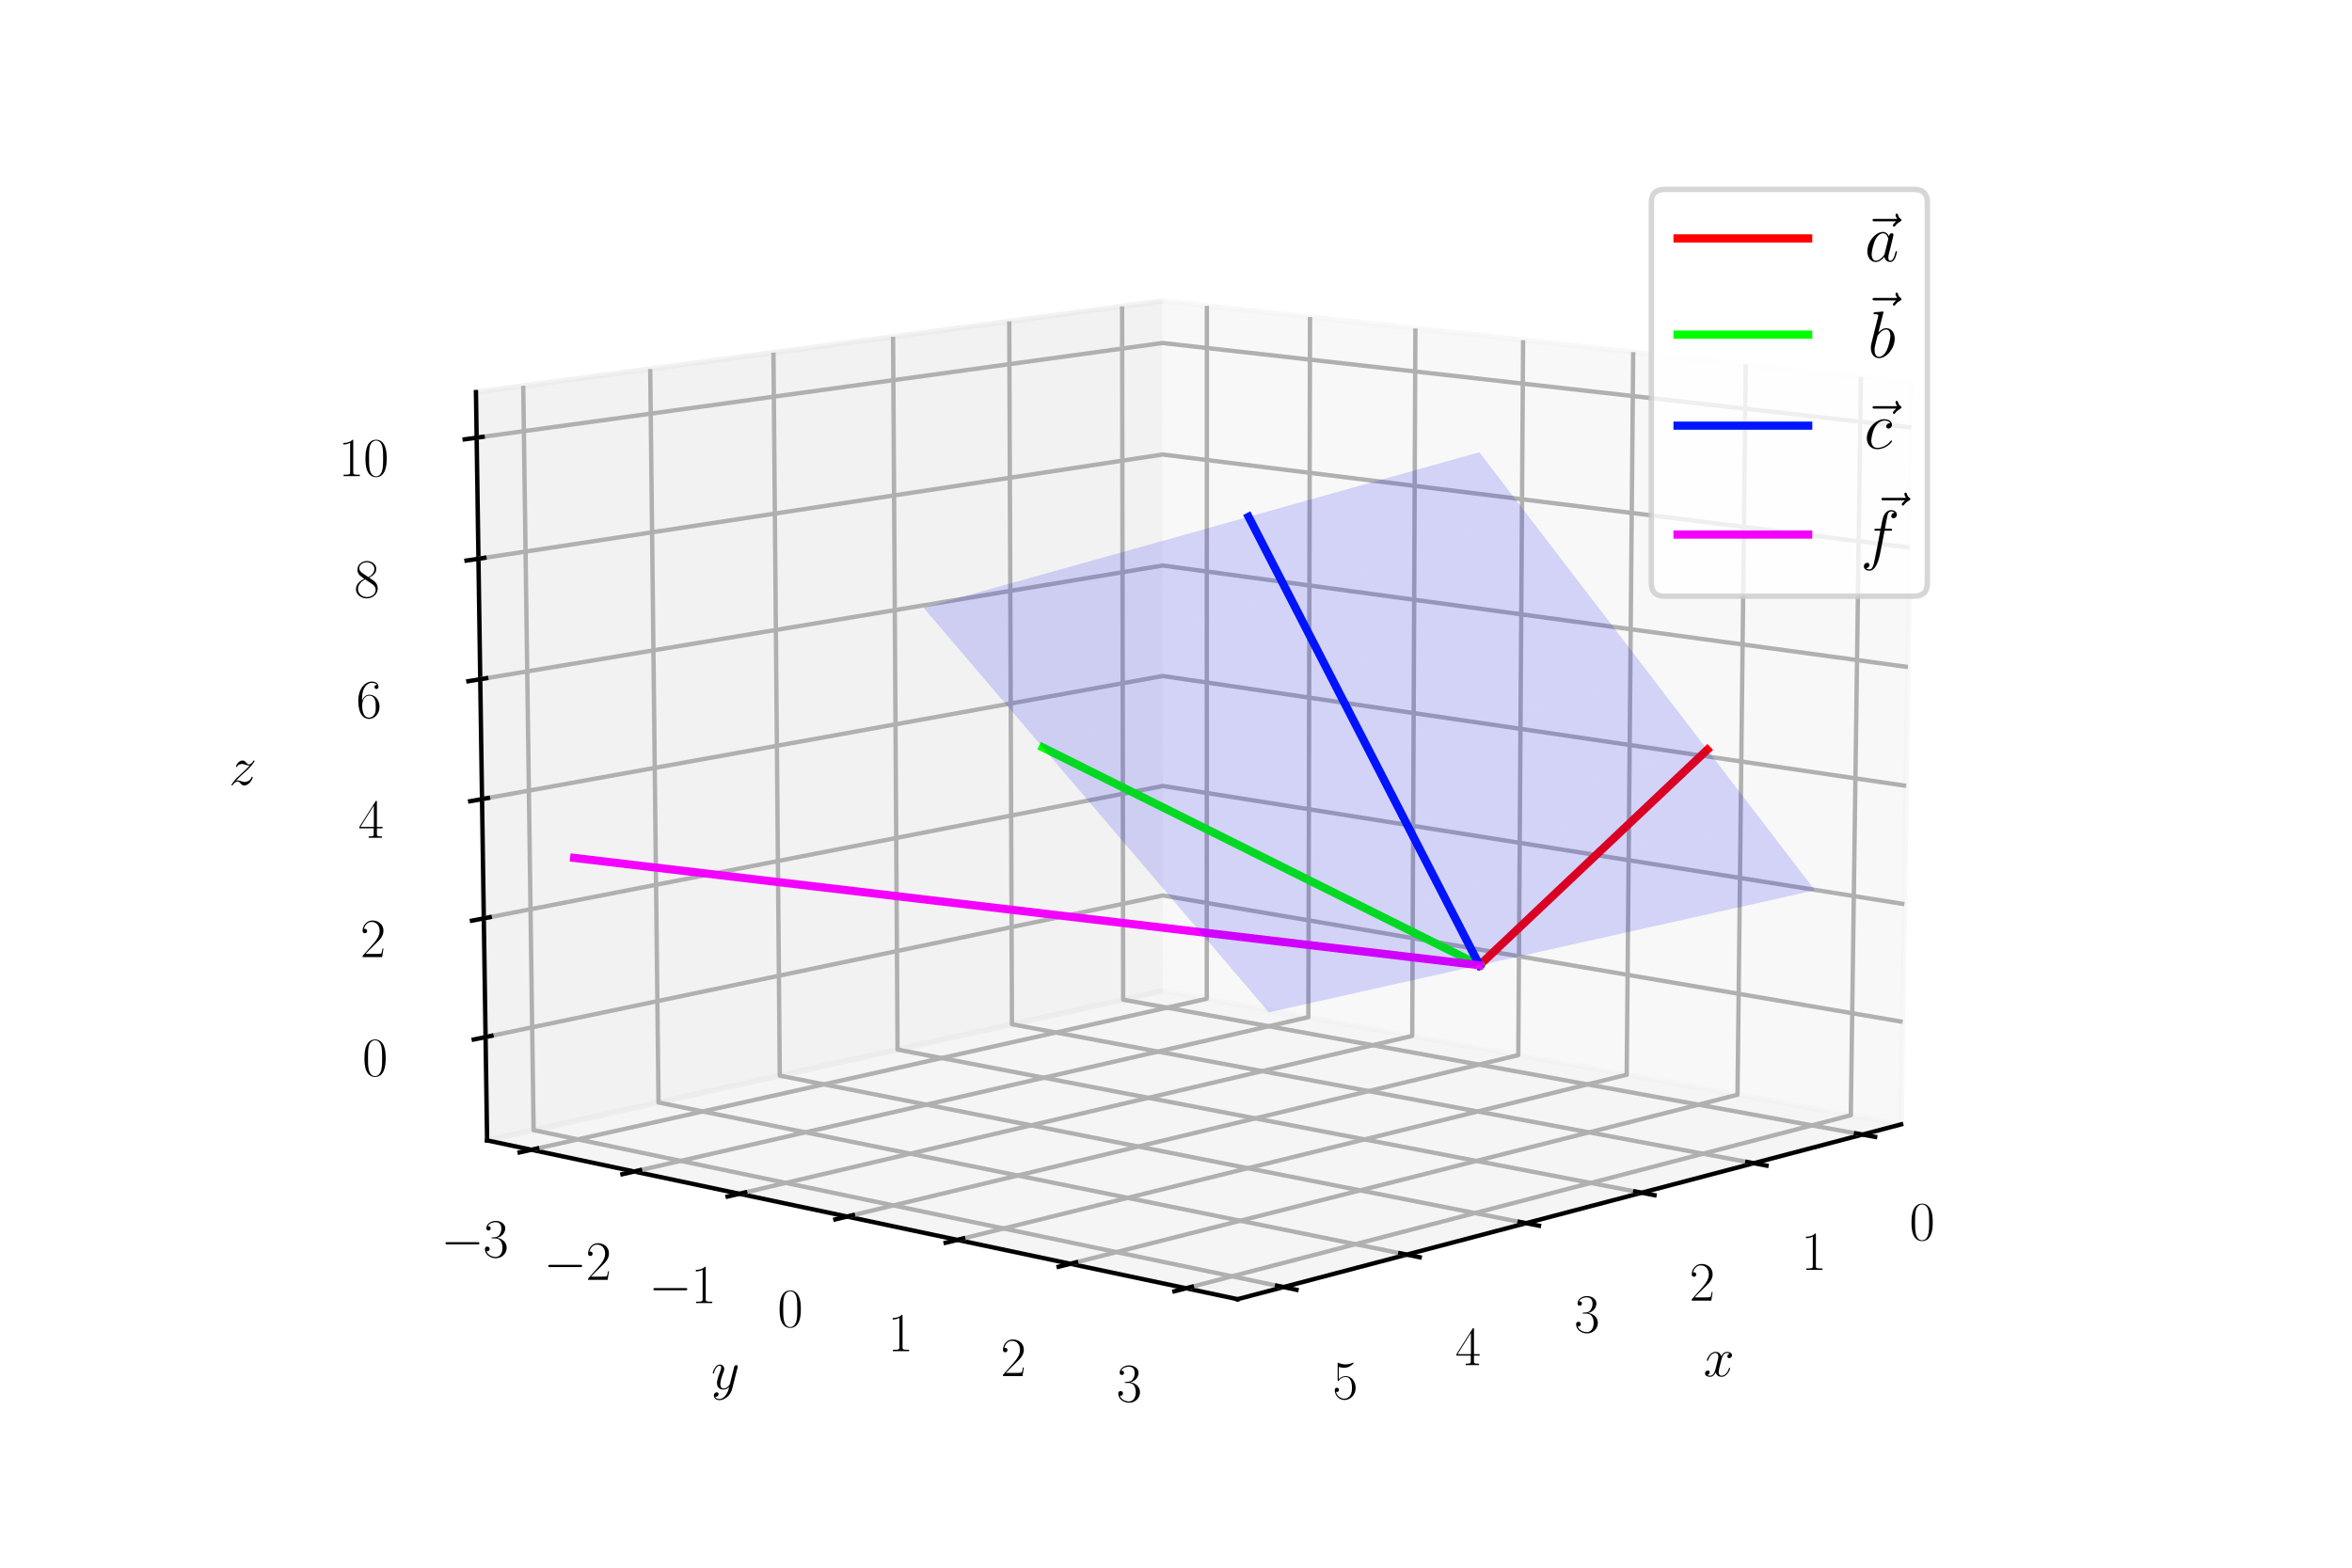 <?xml version="1.0" encoding="utf-8" standalone="no"?>
<!DOCTYPE svg PUBLIC "-//W3C//DTD SVG 1.1//EN"
  "http://www.w3.org/Graphics/SVG/1.1/DTD/svg11.dtd">
<svg xmlns:xlink="http://www.w3.org/1999/xlink" width="432pt" height="288pt" viewBox="0 0 432 288" xmlns="http://www.w3.org/2000/svg" version="1.1">
 <defs>
  <style type="text/css">*{stroke-linejoin: round; stroke-linecap: butt}</style>
 </defs>
 <g id="figure_1">
  <g id="patch_1">
   <path d="M 0 288 
L 432 288 
L 432 0 
L 0 0 
z
" style="fill: #ffffff"/>
  </g>
  <g id="patch_2">
   <path d="M 72 288 
L 360 288 
L 360 0 
L 72 0 
z
" style="fill: #ffffff"/>
  </g>
  <g id="pane3d_1">
   <g id="patch_3">
    <path d="M 213.603 182.03 
L 349.196 206.556 
L 351.207 70.236 
L 213.512 55.304 
" style="fill: #f2f2f2; opacity: 0.5; stroke: #f2f2f2; stroke-linejoin: miter"/>
   </g>
  </g>
  <g id="pane3d_2">
   <g id="patch_4">
    <path d="M 213.603 182.03 
L 89.47 209.504 
L 87.423 72.034 
L 213.512 55.304 
" style="fill: #e6e6e6; opacity: 0.5; stroke: #e6e6e6; stroke-linejoin: miter"/>
   </g>
  </g>
  <g id="pane3d_3">
   <g id="patch_5">
    <path d="M 213.603 182.03 
L 89.47 209.504 
L 227.307 238.671 
L 349.196 206.556 
" style="fill: #ececec; opacity: 0.5; stroke: #ececec; stroke-linejoin: miter"/>
   </g>
  </g>
  <g id="axis3d_1">
   <g id="line2d_1">
    <path d="M 349.196 206.556 
L 227.307 238.671 
" style="fill: none; stroke: #000000; stroke-width: 0.8; stroke-linecap: square"/>
   </g>
   <g id="text_1">
    <!-- $x$ -->
    <g transform="translate(312.884 252.837)scale(0.1 -0.1)">
     <defs>
      <path id="CMMI12-78" d="M 3034 2606 
C 2829 2567 2752 2414 2752 2293 
C 2752 2139 2874 2088 2963 2088 
C 3155 2088 3290 2254 3290 2427 
C 3290 2695 2982 2816 2714 2816 
C 2323 2816 2106 2433 2048 2312 
C 1901 2816 1504 2816 1389 2816 
C 736 2816 390 1980 390 1839 
C 390 1814 416 1782 461 1782 
C 512 1782 525 1820 538 1846 
C 755 2555 1184 2689 1370 2689 
C 1658 2689 1715 2420 1715 2267 
C 1715 2127 1677 1980 1600 1673 
L 1382 798 
C 1286 415 1101 64 762 64 
C 730 64 570 64 435 147 
C 666 192 717 383 717 460 
C 717 588 621 664 499 664 
C 346 664 179 530 179 326 
C 179 57 480 -64 755 -64 
C 1062 -64 1280 179 1414 441 
C 1517 64 1837 -64 2074 -64 
C 2726 -64 3072 773 3072 913 
C 3072 945 3046 971 3008 971 
C 2950 971 2944 939 2925 888 
C 2752 326 2381 64 2093 64 
C 1869 64 1747 230 1747 492 
C 1747 632 1773 734 1875 1156 
L 2099 2024 
C 2195 2408 2413 2689 2707 2689 
C 2720 2689 2899 2689 3034 2606 
z
" transform="scale(0.016)"/>
     </defs>
     <use xlink:href="#CMMI12-78" transform="scale(0.996)"/>
    </g>
   </g>
   <g id="Line3DCollection_1">
    <path d="M 342.068 208.434 
L 206.297 183.647 
L 206.1 56.288 
" style="fill: none; stroke: #b0b0b0; stroke-width: 0.8"/>
    <path d="M 322.108 213.693 
L 185.871 188.168 
L 185.371 59.038 
" style="fill: none; stroke: #b0b0b0; stroke-width: 0.8"/>
    <path d="M 301.526 219.116 
L 164.856 192.819 
L 164.034 61.869 
" style="fill: none; stroke: #b0b0b0; stroke-width: 0.8"/>
    <path d="M 280.292 224.71 
L 143.225 197.607 
L 142.064 64.784 
" style="fill: none; stroke: #b0b0b0; stroke-width: 0.8"/>
    <path d="M 258.376 230.485 
L 120.952 202.536 
L 119.431 67.787 
" style="fill: none; stroke: #b0b0b0; stroke-width: 0.8"/>
    <path d="M 235.743 236.448 
L 98.008 207.615 
L 96.106 70.882 
" style="fill: none; stroke: #b0b0b0; stroke-width: 0.8"/>
   </g>
   <g id="xtick_1">
    <g id="line2d_2">
     <path d="M 340.898 208.22 
L 344.412 208.862 
" style="fill: none; stroke: #000000; stroke-width: 0.8; stroke-linecap: square"/>
    </g>
    <g id="text_2">
     <!-- $\mathdefault{0}$ -->
     <g transform="translate(350.707 227.806)scale(0.1 -0.1)">
      <defs>
       <path id="CMR17-30" d="M 2688 2025 
C 2688 2416 2682 3080 2413 3591 
C 2176 4039 1798 4198 1466 4198 
C 1158 4198 768 4058 525 3597 
C 269 3118 243 2524 243 2025 
C 243 1661 250 1106 448 619 
C 723 -39 1216 -128 1466 -128 
C 1760 -128 2208 -7 2470 600 
C 2662 1042 2688 1559 2688 2025 
z
M 1466 -26 
C 1056 -26 813 325 723 812 
C 653 1188 653 1738 653 2096 
C 653 2588 653 2997 736 3387 
C 858 3929 1216 4096 1466 4096 
C 1728 4096 2067 3923 2189 3400 
C 2272 3036 2278 2607 2278 2096 
C 2278 1680 2278 1169 2202 792 
C 2067 95 1690 -26 1466 -26 
z
" transform="scale(0.016)"/>
      </defs>
      <use xlink:href="#CMR17-30" transform="scale(0.996)"/>
     </g>
    </g>
   </g>
   <g id="xtick_2">
    <g id="line2d_3">
     <path d="M 320.932 213.473 
L 324.463 214.134 
" style="fill: none; stroke: #000000; stroke-width: 0.8; stroke-linecap: square"/>
    </g>
    <g id="text_3">
     <!-- $\mathdefault{1}$ -->
     <g transform="translate(330.82 233.283)scale(0.1 -0.1)">
      <defs>
       <path id="CMR17-31" d="M 1702 4058 
C 1702 4192 1696 4192 1606 4192 
C 1357 3916 979 3827 621 3827 
C 602 3827 570 3827 563 3808 
C 557 3795 557 3782 557 3648 
C 755 3648 1088 3686 1344 3839 
L 1344 461 
C 1344 236 1331 160 781 160 
L 589 160 
L 589 0 
C 896 0 1216 0 1523 0 
C 1830 0 2150 0 2458 0 
L 2458 160 
L 2266 160 
C 1715 160 1702 230 1702 458 
L 1702 4058 
z
" transform="scale(0.016)"/>
      </defs>
      <use xlink:href="#CMR17-31" transform="scale(0.996)"/>
     </g>
    </g>
   </g>
   <g id="xtick_3">
    <g id="line2d_4">
     <path d="M 300.345 218.889 
L 303.891 219.571 
" style="fill: none; stroke: #000000; stroke-width: 0.8; stroke-linecap: square"/>
    </g>
    <g id="text_4">
     <!-- $\mathdefault{2}$ -->
     <g transform="translate(310.312 238.931)scale(0.1 -0.1)">
      <defs>
       <path id="CMR17-32" d="M 2669 989 
L 2554 989 
C 2490 536 2438 459 2413 420 
C 2381 369 1920 369 1830 369 
L 602 369 
C 832 619 1280 1072 1824 1597 
C 2214 1967 2669 2402 2669 3035 
C 2669 3790 2067 4224 1395 4224 
C 691 4224 262 3604 262 3030 
C 262 2780 448 2748 525 2748 
C 589 2748 781 2787 781 3010 
C 781 3207 614 3264 525 3264 
C 486 3264 448 3258 422 3245 
C 544 3790 915 4058 1306 4058 
C 1862 4058 2227 3617 2227 3035 
C 2227 2479 1901 2000 1536 1584 
L 262 146 
L 262 0 
L 2515 0 
L 2669 989 
z
" transform="scale(0.016)"/>
      </defs>
      <use xlink:href="#CMR17-32" transform="scale(0.996)"/>
     </g>
    </g>
   </g>
   <g id="xtick_4">
    <g id="line2d_5">
     <path d="M 279.107 224.476 
L 282.668 225.18 
" style="fill: none; stroke: #000000; stroke-width: 0.8; stroke-linecap: square"/>
    </g>
    <g id="text_5">
     <!-- $\mathdefault{3}$ -->
     <g transform="translate(289.15 244.759)scale(0.1 -0.1)">
      <defs>
       <path id="CMR17-33" d="M 1414 2157 
C 1984 2157 2234 1662 2234 1090 
C 2234 320 1824 25 1453 25 
C 1114 25 563 194 390 693 
C 422 680 454 680 486 680 
C 640 680 755 782 755 948 
C 755 1133 614 1216 486 1216 
C 378 1216 211 1165 211 926 
C 211 335 787 -128 1466 -128 
C 2176 -128 2720 430 2720 1085 
C 2720 1707 2208 2157 1600 2227 
C 2086 2328 2554 2756 2554 3329 
C 2554 3820 2048 4179 1472 4179 
C 890 4179 378 3829 378 3329 
C 378 3110 544 3072 627 3072 
C 762 3072 877 3155 877 3321 
C 877 3486 762 3569 627 3569 
C 602 3569 570 3569 544 3557 
C 730 3959 1235 4032 1459 4032 
C 1683 4032 2106 3925 2106 3320 
C 2106 3143 2080 2828 1862 2550 
C 1670 2304 1453 2304 1242 2284 
C 1210 2284 1062 2269 1037 2269 
C 992 2263 966 2257 966 2208 
C 966 2163 973 2157 1101 2157 
L 1414 2157 
z
" transform="scale(0.016)"/>
      </defs>
      <use xlink:href="#CMR17-33" transform="scale(0.996)"/>
     </g>
    </g>
   </g>
   <g id="xtick_5">
    <g id="line2d_6">
     <path d="M 257.186 230.243 
L 260.76 230.97 
" style="fill: none; stroke: #000000; stroke-width: 0.8; stroke-linecap: square"/>
    </g>
    <g id="text_6">
     <!-- $\mathdefault{4}$ -->
     <g transform="translate(267.305 250.775)scale(0.1 -0.1)">
      <defs>
       <path id="CMR17-34" d="M 2150 4122 
C 2150 4256 2144 4256 2029 4256 
L 128 1254 
L 128 1088 
L 1779 1088 
L 1779 457 
C 1779 224 1766 160 1318 160 
L 1197 160 
L 1197 0 
C 1402 0 1747 0 1965 0 
C 2182 0 2528 0 2733 0 
L 2733 160 
L 2611 160 
C 2163 160 2150 224 2150 457 
L 2150 1088 
L 2803 1088 
L 2803 1254 
L 2150 1254 
L 2150 4122 
z
M 1798 3703 
L 1798 1254 
L 256 1254 
L 1798 3703 
z
" transform="scale(0.016)"/>
      </defs>
      <use xlink:href="#CMR17-34" transform="scale(0.996)"/>
     </g>
    </g>
   </g>
   <g id="xtick_6">
    <g id="line2d_7">
     <path d="M 234.549 236.198 
L 238.136 236.949 
" style="fill: none; stroke: #000000; stroke-width: 0.8; stroke-linecap: square"/>
    </g>
    <g id="text_7">
     <!-- $\mathdefault{5}$ -->
     <g transform="translate(244.742 256.989)scale(0.1 -0.1)">
      <defs>
       <path id="CMR17-35" d="M 730 3692 
C 794 3666 1056 3584 1325 3584 
C 1920 3584 2246 3911 2432 4100 
C 2432 4157 2432 4192 2394 4192 
C 2387 4192 2374 4192 2323 4163 
C 2099 4058 1837 3973 1517 3973 
C 1325 3973 1037 3999 723 4139 
C 653 4171 640 4171 634 4171 
C 602 4171 595 4164 595 4037 
L 595 2203 
C 595 2089 595 2057 659 2057 
C 691 2057 704 2070 736 2114 
C 941 2401 1222 2522 1542 2522 
C 1766 2522 2246 2382 2246 1289 
C 2246 1085 2246 715 2054 421 
C 1894 159 1645 25 1370 25 
C 947 25 518 320 403 814 
C 429 807 480 795 506 795 
C 589 795 749 840 749 1038 
C 749 1210 627 1280 506 1280 
C 358 1280 262 1190 262 1011 
C 262 454 704 -128 1382 -128 
C 2042 -128 2669 440 2669 1264 
C 2669 2030 2170 2624 1549 2624 
C 1222 2624 947 2503 730 2274 
L 730 3692 
z
" transform="scale(0.016)"/>
      </defs>
      <use xlink:href="#CMR17-35" transform="scale(0.996)"/>
     </g>
    </g>
   </g>
  </g>
  <g id="axis3d_2">
   <g id="line2d_8">
    <path d="M 89.47 209.504 
L 227.307 238.671 
" style="fill: none; stroke: #000000; stroke-width: 0.8; stroke-linecap: square"/>
   </g>
   <g id="text_8">
    <!-- $y$ -->
    <g transform="translate(130.632 255.174)scale(0.1 -0.1)">
     <defs>
      <path id="CMMI12-79" d="M 1683 -700 
C 1510 -939 1261 -1152 947 -1152 
C 870 -1152 563 -1152 467 -889 
C 486 -895 518 -895 531 -895 
C 723 -895 851 -729 851 -582 
C 851 -435 730 -384 634 -384 
C 531 -384 307 -458 307 -759 
C 307 -1071 582 -1286 947 -1286 
C 1587 -1286 2234 -700 2413 6 
L 3040 2485 
C 3046 2517 3059 2556 3059 2594 
C 3059 2689 2982 2753 2886 2753 
C 2829 2753 2694 2727 2643 2535 
L 2170 658 
C 2138 543 2138 530 2086 460 
C 1958 281 1747 64 1440 64 
C 1082 64 1050 415 1050 588 
C 1050 952 1222 1443 1395 1903 
C 1466 2088 1504 2178 1504 2305 
C 1504 2574 1312 2816 998 2816 
C 410 2816 173 1890 173 1839 
C 173 1814 198 1782 243 1782 
C 301 1782 307 1807 333 1897 
C 486 2433 730 2689 979 2689 
C 1037 2689 1146 2689 1146 2478 
C 1146 2312 1075 2127 979 1884 
C 666 1047 666 837 666 683 
C 666 77 1101 -64 1421 -64 
C 1606 -64 1837 -6 2061 230 
L 2067 224 
C 1971 -147 1907 -392 1683 -700 
z
" transform="scale(0.016)"/>
     </defs>
     <use xlink:href="#CMMI12-79" transform="scale(0.996)"/>
    </g>
   </g>
   <g id="Line3DCollection_2">
    <path d="M 221.673 56.189 
L 221.648 183.485 
L 97.596 211.224 
" style="fill: none; stroke: #b0b0b0; stroke-width: 0.8"/>
    <path d="M 240.616 58.243 
L 240.316 186.862 
L 116.479 215.219 
" style="fill: none; stroke: #b0b0b0; stroke-width: 0.8"/>
    <path d="M 259.971 60.342 
L 259.386 190.311 
L 135.803 219.309 
" style="fill: none; stroke: #b0b0b0; stroke-width: 0.8"/>
    <path d="M 279.753 62.488 
L 278.87 193.835 
L 155.585 223.494 
" style="fill: none; stroke: #b0b0b0; stroke-width: 0.8"/>
    <path d="M 299.975 64.681 
L 298.781 197.437 
L 175.84 227.78 
" style="fill: none; stroke: #b0b0b0; stroke-width: 0.8"/>
    <path d="M 320.653 66.923 
L 319.134 201.118 
L 196.587 232.17 
" style="fill: none; stroke: #b0b0b0; stroke-width: 0.8"/>
    <path d="M 341.802 69.216 
L 339.944 204.883 
L 217.842 236.668 
" style="fill: none; stroke: #b0b0b0; stroke-width: 0.8"/>
   </g>
   <g id="xtick_7">
    <g id="line2d_9">
     <path d="M 98.674 210.983 
L 95.435 211.707 
" style="fill: none; stroke: #000000; stroke-width: 0.8; stroke-linecap: square"/>
    </g>
    <g id="text_9">
     <!-- $\mathdefault{−3}$ -->
     <g transform="translate(80.98 230.951)scale(0.1 -0.1)">
      <defs>
       <path id="CMSY10-0" d="M 4218 1472 
C 4326 1472 4442 1472 4442 1600 
C 4442 1728 4326 1728 4218 1728 
L 755 1728 
C 646 1728 531 1728 531 1600 
C 531 1472 646 1472 755 1472 
L 4218 1472 
z
" transform="scale(0.016)"/>
      </defs>
      <use xlink:href="#CMSY10-0" transform="scale(0.996)"/>
      <use xlink:href="#CMR17-33" transform="translate(77.487 0)scale(0.996)"/>
     </g>
    </g>
   </g>
   <g id="xtick_8">
    <g id="line2d_10">
     <path d="M 117.556 214.973 
L 114.319 215.714 
" style="fill: none; stroke: #000000; stroke-width: 0.8; stroke-linecap: square"/>
    </g>
    <g id="text_10">
     <!-- $\mathdefault{−2}$ -->
     <g transform="translate(99.849 235.118)scale(0.1 -0.1)">
      <use xlink:href="#CMSY10-0" transform="scale(0.996)"/>
      <use xlink:href="#CMR17-32" transform="translate(77.487 0)scale(0.996)"/>
     </g>
    </g>
   </g>
   <g id="xtick_9">
    <g id="line2d_11">
     <path d="M 136.879 219.056 
L 133.646 219.815 
" style="fill: none; stroke: #000000; stroke-width: 0.8; stroke-linecap: square"/>
    </g>
    <g id="text_11">
     <!-- $\mathdefault{−1}$ -->
     <g transform="translate(119.162 239.383)scale(0.1 -0.1)">
      <use xlink:href="#CMSY10-0" transform="scale(0.996)"/>
      <use xlink:href="#CMR17-31" transform="translate(77.487 0)scale(0.996)"/>
     </g>
    </g>
   </g>
   <g id="xtick_10">
    <g id="line2d_12">
     <path d="M 156.659 223.236 
L 153.431 224.013 
" style="fill: none; stroke: #000000; stroke-width: 0.8; stroke-linecap: square"/>
    </g>
    <g id="text_12">
     <!-- $\mathdefault{0}$ -->
     <g transform="translate(142.809 243.75)scale(0.1 -0.1)">
      <use xlink:href="#CMR17-30" transform="scale(0.996)"/>
     </g>
    </g>
   </g>
   <g id="xtick_11">
    <g id="line2d_13">
     <path d="M 176.913 227.516 
L 173.69 228.311 
" style="fill: none; stroke: #000000; stroke-width: 0.8; stroke-linecap: square"/>
    </g>
    <g id="text_13">
     <!-- $\mathdefault{1}$ -->
     <g transform="translate(163.058 248.221)scale(0.1 -0.1)">
      <use xlink:href="#CMR17-31" transform="scale(0.996)"/>
     </g>
    </g>
   </g>
   <g id="xtick_12">
    <g id="line2d_14">
     <path d="M 197.657 231.899 
L 194.441 232.714 
" style="fill: none; stroke: #000000; stroke-width: 0.8; stroke-linecap: square"/>
    </g>
    <g id="text_14">
     <!-- $\mathdefault{2}$ -->
     <g transform="translate(183.801 252.802)scale(0.1 -0.1)">
      <use xlink:href="#CMR17-32" transform="scale(0.996)"/>
     </g>
    </g>
   </g>
   <g id="xtick_13">
    <g id="line2d_15">
     <path d="M 218.91 236.39 
L 215.703 237.225 
" style="fill: none; stroke: #000000; stroke-width: 0.8; stroke-linecap: square"/>
    </g>
    <g id="text_15">
     <!-- $\mathdefault{3}$ -->
     <g transform="translate(205.055 257.495)scale(0.1 -0.1)">
      <use xlink:href="#CMR17-33" transform="scale(0.996)"/>
     </g>
    </g>
   </g>
  </g>
  <g id="axis3d_3">
   <g id="line2d_16">
    <path d="M 89.47 209.504 
L 87.423 72.034 
" style="fill: none; stroke: #000000; stroke-width: 0.8; stroke-linecap: square"/>
   </g>
   <g id="text_16">
    <!-- $z$ -->
    <g transform="translate(42.07 144.196)scale(0.1 -0.1)">
     <defs>
      <path id="CMMI12-7a" d="M 813 486 
C 1088 803 1312 1004 1632 1296 
C 2016 1632 2182 1793 2272 1891 
C 2720 2338 2944 2713 2944 2764 
C 2944 2816 2893 2816 2880 2816 
C 2835 2816 2822 2793 2790 2750 
C 2630 2494 2477 2367 2310 2367 
C 2176 2367 2106 2421 1984 2565 
C 1850 2715 1741 2816 1555 2816 
C 1088 2816 806 2257 806 2128 
C 806 2108 813 2068 870 2068 
C 922 2068 928 2091 947 2133 
C 1056 2372 1363 2414 1485 2414 
C 1619 2414 1747 2376 1882 2327 
C 2125 2240 2227 2240 2291 2240 
C 2336 2240 2362 2240 2394 2246 
C 2182 1994 1837 1683 1549 1418 
L 902 816 
C 512 415 275 33 275 -12 
C 275 -51 307 -64 346 -64 
C 384 -64 390 -57 435 14 
C 538 163 742 384 979 384 
C 1114 384 1178 342 1306 193 
C 1427 61 1536 -64 1741 -64 
C 2368 -64 2726 732 2726 876 
C 2726 903 2720 942 2656 942 
C 2605 942 2598 917 2579 855 
C 2438 488 2061 338 1811 338 
C 1677 338 1549 376 1414 425 
C 1158 512 1088 512 1005 512 
C 941 512 870 512 813 486 
z
" transform="scale(0.016)"/>
     </defs>
     <use xlink:href="#CMMI12-7a" transform="scale(0.996)"/>
    </g>
   </g>
   <g id="Line3DCollection_3">
    <path d="M 89.187 190.515 
L 213.59 164.506 
L 349.474 187.723 
" style="fill: none; stroke: #b0b0b0; stroke-width: 0.8"/>
    <path d="M 88.862 168.711 
L 213.576 144.392 
L 349.793 166.101 
" style="fill: none; stroke: #b0b0b0; stroke-width: 0.8"/>
    <path d="M 88.536 146.799 
L 213.561 124.187 
L 350.113 144.371 
" style="fill: none; stroke: #b0b0b0; stroke-width: 0.8"/>
    <path d="M 88.208 124.778 
L 213.547 103.888 
L 350.436 122.535 
" style="fill: none; stroke: #b0b0b0; stroke-width: 0.8"/>
    <path d="M 87.879 102.646 
L 213.532 83.497 
L 350.759 100.589 
" style="fill: none; stroke: #b0b0b0; stroke-width: 0.8"/>
    <path d="M 87.548 80.404 
L 213.518 63.011 
L 351.085 78.535 
" style="fill: none; stroke: #b0b0b0; stroke-width: 0.8"/>
   </g>
   <g id="xtick_14">
    <g id="line2d_17">
     <path d="M 90.268 190.289 
L 87.02 190.968 
" style="fill: none; stroke: #000000; stroke-width: 0.8; stroke-linecap: square"/>
    </g>
    <g id="text_17">
     <!-- $\mathdefault{0}$ -->
     <g transform="translate(66.555 197.649)scale(0.1 -0.1)">
      <use xlink:href="#CMR17-30" transform="scale(0.996)"/>
     </g>
    </g>
   </g>
   <g id="xtick_15">
    <g id="line2d_18">
     <path d="M 89.946 168.5 
L 86.69 169.135 
" style="fill: none; stroke: #000000; stroke-width: 0.8; stroke-linecap: square"/>
    </g>
    <g id="text_18">
     <!-- $\mathdefault{2}$ -->
     <g transform="translate(66.18 175.832)scale(0.1 -0.1)">
      <use xlink:href="#CMR17-32" transform="scale(0.996)"/>
     </g>
    </g>
   </g>
   <g id="xtick_16">
    <g id="line2d_19">
     <path d="M 89.623 146.603 
L 86.358 147.193 
" style="fill: none; stroke: #000000; stroke-width: 0.8; stroke-linecap: square"/>
    </g>
    <g id="text_19">
     <!-- $\mathdefault{4}$ -->
     <g transform="translate(65.803 153.906)scale(0.1 -0.1)">
      <use xlink:href="#CMR17-34" transform="scale(0.996)"/>
     </g>
    </g>
   </g>
   <g id="xtick_17">
    <g id="line2d_20">
     <path d="M 89.298 124.596 
L 86.024 125.142 
" style="fill: none; stroke: #000000; stroke-width: 0.8; stroke-linecap: square"/>
    </g>
    <g id="text_20">
     <!-- $\mathdefault{6}$ -->
     <g transform="translate(65.424 131.87)scale(0.1 -0.1)">
      <defs>
       <path id="CMR17-36" d="M 678 2176 
C 678 3690 1395 4032 1811 4032 
C 1946 4032 2272 4009 2400 3776 
C 2298 3776 2106 3776 2106 3553 
C 2106 3381 2246 3323 2336 3323 
C 2394 3323 2566 3348 2566 3560 
C 2566 3954 2246 4179 1805 4179 
C 1043 4179 243 3390 243 1984 
C 243 253 966 -128 1478 -128 
C 2099 -128 2688 427 2688 1283 
C 2688 2081 2170 2662 1517 2662 
C 1126 2662 838 2407 678 1960 
L 678 2176 
z
M 1478 25 
C 691 25 691 1200 691 1436 
C 691 1896 909 2560 1504 2560 
C 1613 2560 1926 2560 2138 2120 
C 2253 1870 2253 1609 2253 1289 
C 2253 944 2253 690 2118 434 
C 1978 171 1773 25 1478 25 
z
" transform="scale(0.016)"/>
      </defs>
      <use xlink:href="#CMR17-36" transform="scale(0.996)"/>
     </g>
    </g>
   </g>
   <g id="xtick_18">
    <g id="line2d_21">
     <path d="M 88.972 102.48 
L 85.689 102.98 
" style="fill: none; stroke: #000000; stroke-width: 0.8; stroke-linecap: square"/>
    </g>
    <g id="text_21">
     <!-- $\mathdefault{8}$ -->
     <g transform="translate(65.044 109.724)scale(0.1 -0.1)">
      <defs>
       <path id="CMR17-38" d="M 1741 2264 
C 2144 2467 2554 2773 2554 3263 
C 2554 3841 1990 4179 1472 4179 
C 890 4179 378 3759 378 3180 
C 378 3021 416 2747 666 2505 
C 730 2442 998 2251 1171 2130 
C 883 1983 211 1634 211 934 
C 211 279 838 -128 1459 -128 
C 2144 -128 2720 362 2720 1010 
C 2720 1590 2330 1857 2074 2029 
L 1741 2264 
z
M 902 2822 
C 851 2854 595 3051 595 3351 
C 595 3739 998 4032 1459 4032 
C 1965 4032 2336 3676 2336 3262 
C 2336 2669 1670 2331 1638 2331 
C 1632 2331 1626 2331 1574 2370 
L 902 2822 
z
M 2080 1519 
C 2176 1449 2483 1240 2483 851 
C 2483 381 2010 25 1472 25 
C 890 25 448 438 448 940 
C 448 1443 838 1862 1280 2060 
L 2080 1519 
z
" transform="scale(0.016)"/>
      </defs>
      <use xlink:href="#CMR17-38" transform="scale(0.996)"/>
     </g>
    </g>
   </g>
   <g id="xtick_19">
    <g id="line2d_22">
     <path d="M 88.643 80.252 
L 85.351 80.707 
" style="fill: none; stroke: #000000; stroke-width: 0.8; stroke-linecap: square"/>
    </g>
    <g id="text_22">
     <!-- $\mathdefault{10}$ -->
     <g transform="translate(62.171 87.467)scale(0.1 -0.1)">
      <use xlink:href="#CMR17-31" transform="scale(0.996)"/>
      <use xlink:href="#CMR17-30" transform="translate(45.69 0)scale(0.996)"/>
     </g>
    </g>
   </g>
  </g>
  <g id="axes_1">
   <g id="line2d_23">
    <path d="M 271.744 177.328 
L 313.586 137.739 
" clip-path="url(#p197dcb0ec6)" style="fill: none; stroke: #ff0000; stroke-width: 1.5; stroke-linecap: square"/>
   </g>
   <g id="line2d_24">
    <path d="M 271.744 177.328 
L 191.529 137.318 
" clip-path="url(#p197dcb0ec6)" style="fill: none; stroke: #00ff00; stroke-width: 1.5; stroke-linecap: square"/>
   </g>
   <g id="line2d_25">
    <path d="M 271.744 177.328 
L 229.334 94.938 
" clip-path="url(#p197dcb0ec6)" style="fill: none; stroke: #0016ff; stroke-width: 1.5; stroke-linecap: square"/>
   </g>
   <g id="line2d_26">
    <path d="M 271.744 177.328 
L 105.46 157.607 
" clip-path="url(#p197dcb0ec6)" style="fill: none; stroke: #f400ff; stroke-width: 1.5; stroke-linecap: square"/>
   </g>
   <g id="Poly3DCollection_1">
    <path d="M 233.041 185.98 
L 222.937 174.135 
L 232.469 171.922 
L 242.548 183.855 
z
" clip-path="url(#p197dcb0ec6)" style="fill: #0000f5; fill-opacity: 0.15"/>
    <path d="M 242.548 183.855 
L 232.469 171.922 
L 242.113 169.682 
L 252.167 181.704 
z
" clip-path="url(#p197dcb0ec6)" style="fill: #0000f5; fill-opacity: 0.15"/>
    <path d="M 222.937 174.135 
L 212.653 162.081 
L 222.21 159.776 
L 232.469 171.922 
z
" clip-path="url(#p197dcb0ec6)" style="fill: #0000f5; fill-opacity: 0.15"/>
    <path d="M 252.167 181.704 
L 242.113 169.682 
L 251.872 167.416 
L 261.898 179.529 
z
" clip-path="url(#p197dcb0ec6)" style="fill: #0000f5; fill-opacity: 0.15"/>
    <path d="M 232.469 171.922 
L 222.21 159.776 
L 231.879 157.444 
L 242.113 169.682 
z
" clip-path="url(#p197dcb0ec6)" style="fill: #0000f5; fill-opacity: 0.15"/>
    <path d="M 261.898 179.529 
L 251.872 167.416 
L 261.747 165.123 
L 271.744 177.328 
z
" clip-path="url(#p197dcb0ec6)" style="fill: #0000f5; fill-opacity: 0.15"/>
    <path d="M 212.653 162.081 
L 202.186 149.81 
L 211.766 147.412 
L 222.21 159.776 
z
" clip-path="url(#p197dcb0ec6)" style="fill: #0000f5; fill-opacity: 0.15"/>
    <path d="M 242.113 169.682 
L 231.879 157.444 
L 241.665 155.084 
L 251.872 167.416 
z
" clip-path="url(#p197dcb0ec6)" style="fill: #0000f5; fill-opacity: 0.15"/>
    <path d="M 271.744 177.328 
L 261.747 165.123 
L 271.741 162.802 
L 281.707 175.1 
z
" clip-path="url(#p197dcb0ec6)" style="fill: #0000f5; fill-opacity: 0.15"/>
    <path d="M 222.21 159.776 
L 211.766 147.412 
L 221.46 144.985 
L 231.879 157.444 
z
" clip-path="url(#p197dcb0ec6)" style="fill: #0000f5; fill-opacity: 0.15"/>
    <path d="M 251.872 167.416 
L 241.665 155.084 
L 251.568 152.696 
L 261.747 165.123 
z
" clip-path="url(#p197dcb0ec6)" style="fill: #0000f5; fill-opacity: 0.15"/>
    <path d="M 202.186 149.81 
L 191.529 137.318 
L 201.132 134.823 
L 211.766 147.412 
z
" clip-path="url(#p197dcb0ec6)" style="fill: #0000f5; fill-opacity: 0.15"/>
    <path d="M 281.707 175.1 
L 271.741 162.802 
L 281.855 160.453 
L 291.79 172.846 
z
" clip-path="url(#p197dcb0ec6)" style="fill: #0000f5; fill-opacity: 0.15"/>
    <path d="M 231.879 157.444 
L 221.46 144.985 
L 231.272 142.528 
L 241.665 155.084 
z
" clip-path="url(#p197dcb0ec6)" style="fill: #0000f5; fill-opacity: 0.15"/>
    <path d="M 261.747 165.123 
L 251.568 152.696 
L 261.592 150.279 
L 271.741 162.802 
z
" clip-path="url(#p197dcb0ec6)" style="fill: #0000f5; fill-opacity: 0.15"/>
    <path d="M 211.766 147.412 
L 201.132 134.823 
L 210.851 132.297 
L 221.46 144.985 
z
" clip-path="url(#p197dcb0ec6)" style="fill: #0000f5; fill-opacity: 0.15"/>
    <path d="M 291.79 172.846 
L 281.855 160.453 
L 292.092 158.076 
L 301.994 170.565 
z
" clip-path="url(#p197dcb0ec6)" style="fill: #0000f5; fill-opacity: 0.15"/>
    <path d="M 241.665 155.084 
L 231.272 142.528 
L 241.203 140.041 
L 251.568 152.696 
z
" clip-path="url(#p197dcb0ec6)" style="fill: #0000f5; fill-opacity: 0.15"/>
    <path d="M 191.529 137.318 
L 180.679 124.599 
L 190.303 122.003 
L 201.132 134.823 
z
" clip-path="url(#p197dcb0ec6)" style="fill: #0000f5; fill-opacity: 0.15"/>
    <path d="M 271.741 162.802 
L 261.592 150.279 
L 271.737 147.832 
L 281.855 160.453 
z
" clip-path="url(#p197dcb0ec6)" style="fill: #0000f5; fill-opacity: 0.15"/>
    <path d="M 221.46 144.985 
L 210.851 132.297 
L 220.688 129.741 
L 231.272 142.528 
z
" clip-path="url(#p197dcb0ec6)" style="fill: #0000f5; fill-opacity: 0.15"/>
    <path d="M 301.994 170.565 
L 292.092 158.076 
L 302.455 155.669 
L 312.322 168.256 
z
" clip-path="url(#p197dcb0ec6)" style="fill: #0000f5; fill-opacity: 0.15"/>
    <path d="M 251.568 152.696 
L 241.203 140.041 
L 251.255 137.524 
L 261.592 150.279 
z
" clip-path="url(#p197dcb0ec6)" style="fill: #0000f5; fill-opacity: 0.15"/>
    <path d="M 201.132 134.823 
L 190.303 122.003 
L 200.046 119.376 
L 210.851 132.297 
z
" clip-path="url(#p197dcb0ec6)" style="fill: #0000f5; fill-opacity: 0.15"/>
    <path d="M 281.855 160.453 
L 271.737 147.832 
L 282.007 145.355 
L 292.092 158.076 
z
" clip-path="url(#p197dcb0ec6)" style="fill: #0000f5; fill-opacity: 0.15"/>
    <path d="M 231.272 142.528 
L 220.688 129.741 
L 230.646 127.153 
L 241.203 140.041 
z
" clip-path="url(#p197dcb0ec6)" style="fill: #0000f5; fill-opacity: 0.15"/>
    <path d="M 180.679 124.599 
L 169.628 111.645 
L 179.274 108.946 
L 190.303 122.003 
z
" clip-path="url(#p197dcb0ec6)" style="fill: #0000f5; fill-opacity: 0.15"/>
    <path d="M 312.322 168.256 
L 302.455 155.669 
L 312.944 153.233 
L 322.775 165.919 
z
" clip-path="url(#p197dcb0ec6)" style="fill: #0000f5; fill-opacity: 0.15"/>
    <path d="M 261.592 150.279 
L 251.255 137.524 
L 261.431 134.976 
L 271.737 147.832 
z
" clip-path="url(#p197dcb0ec6)" style="fill: #0000f5; fill-opacity: 0.15"/>
    <path d="M 210.851 132.297 
L 200.046 119.376 
L 209.908 116.716 
L 220.688 129.741 
z
" clip-path="url(#p197dcb0ec6)" style="fill: #0000f5; fill-opacity: 0.15"/>
    <path d="M 292.092 158.076 
L 282.007 145.355 
L 292.404 142.848 
L 302.455 155.669 
z
" clip-path="url(#p197dcb0ec6)" style="fill: #0000f5; fill-opacity: 0.15"/>
    <path d="M 241.203 140.041 
L 230.646 127.153 
L 240.727 124.533 
L 251.255 137.524 
z
" clip-path="url(#p197dcb0ec6)" style="fill: #0000f5; fill-opacity: 0.15"/>
    <path d="M 190.303 122.003 
L 179.274 108.946 
L 189.039 106.214 
L 200.046 119.376 
z
" clip-path="url(#p197dcb0ec6)" style="fill: #0000f5; fill-opacity: 0.15"/>
    <path d="M 322.775 165.919 
L 312.944 153.233 
L 323.564 150.767 
L 333.357 163.554 
z
" clip-path="url(#p197dcb0ec6)" style="fill: #0000f5; fill-opacity: 0.15"/>
    <path d="M 271.737 147.832 
L 261.431 134.976 
L 271.733 132.397 
L 282.007 145.355 
z
" clip-path="url(#p197dcb0ec6)" style="fill: #0000f5; fill-opacity: 0.15"/>
    <path d="M 220.688 129.741 
L 209.908 116.716 
L 219.892 114.023 
L 230.646 127.153 
z
" clip-path="url(#p197dcb0ec6)" style="fill: #0000f5; fill-opacity: 0.15"/>
    <path d="M 302.455 155.669 
L 292.404 142.848 
L 302.929 140.309 
L 312.944 153.233 
z
" clip-path="url(#p197dcb0ec6)" style="fill: #0000f5; fill-opacity: 0.15"/>
    <path d="M 251.255 137.524 
L 240.727 124.533 
L 250.933 121.88 
L 261.431 134.976 
z
" clip-path="url(#p197dcb0ec6)" style="fill: #0000f5; fill-opacity: 0.15"/>
    <path d="M 200.046 119.376 
L 189.039 106.214 
L 198.925 103.447 
L 209.908 116.716 
z
" clip-path="url(#p197dcb0ec6)" style="fill: #0000f5; fill-opacity: 0.15"/>
    <path d="M 282.007 145.355 
L 271.733 132.397 
L 282.164 129.786 
L 292.404 142.848 
z
" clip-path="url(#p197dcb0ec6)" style="fill: #0000f5; fill-opacity: 0.15"/>
    <path d="M 230.646 127.153 
L 219.892 114.023 
L 230 111.297 
L 240.727 124.533 
z
" clip-path="url(#p197dcb0ec6)" style="fill: #0000f5; fill-opacity: 0.15"/>
    <path d="M 312.944 153.233 
L 302.929 140.309 
L 313.586 137.739 
L 323.564 150.767 
z
" clip-path="url(#p197dcb0ec6)" style="fill: #0000f5; fill-opacity: 0.15"/>
    <path d="M 261.431 134.976 
L 250.933 121.88 
L 261.266 119.195 
L 271.733 132.397 
z
" clip-path="url(#p197dcb0ec6)" style="fill: #0000f5; fill-opacity: 0.15"/>
    <path d="M 209.908 116.716 
L 198.925 103.447 
L 208.935 100.646 
L 219.892 114.023 
z
" clip-path="url(#p197dcb0ec6)" style="fill: #0000f5; fill-opacity: 0.15"/>
    <path d="M 292.404 142.848 
L 282.164 129.786 
L 292.725 127.141 
L 302.929 140.309 
z
" clip-path="url(#p197dcb0ec6)" style="fill: #0000f5; fill-opacity: 0.15"/>
    <path d="M 240.727 124.533 
L 230 111.297 
L 240.236 108.537 
L 250.933 121.88 
z
" clip-path="url(#p197dcb0ec6)" style="fill: #0000f5; fill-opacity: 0.15"/>
    <path d="M 271.733 132.397 
L 261.266 119.195 
L 271.73 116.476 
L 282.164 129.786 
z
" clip-path="url(#p197dcb0ec6)" style="fill: #0000f5; fill-opacity: 0.15"/>
    <path d="M 219.892 114.023 
L 208.935 100.646 
L 219.071 97.81 
L 230 111.297 
z
" clip-path="url(#p197dcb0ec6)" style="fill: #0000f5; fill-opacity: 0.15"/>
    <path d="M 302.929 140.309 
L 292.725 127.141 
L 303.419 124.464 
L 313.586 137.739 
z
" clip-path="url(#p197dcb0ec6)" style="fill: #0000f5; fill-opacity: 0.15"/>
    <path d="M 250.933 121.88 
L 240.236 108.537 
L 250.6 105.741 
L 261.266 119.195 
z
" clip-path="url(#p197dcb0ec6)" style="fill: #0000f5; fill-opacity: 0.15"/>
    <path d="M 282.164 129.786 
L 271.73 116.476 
L 282.325 113.722 
L 292.725 127.141 
z
" clip-path="url(#p197dcb0ec6)" style="fill: #0000f5; fill-opacity: 0.15"/>
    <path d="M 230 111.297 
L 219.071 97.81 
L 229.334 94.938 
L 240.236 108.537 
z
" clip-path="url(#p197dcb0ec6)" style="fill: #0000f5; fill-opacity: 0.15"/>
    <path d="M 261.266 119.195 
L 250.6 105.741 
L 261.096 102.911 
L 271.73 116.476 
z
" clip-path="url(#p197dcb0ec6)" style="fill: #0000f5; fill-opacity: 0.15"/>
    <path d="M 292.725 127.141 
L 282.325 113.722 
L 293.056 110.933 
L 303.419 124.464 
z
" clip-path="url(#p197dcb0ec6)" style="fill: #0000f5; fill-opacity: 0.15"/>
    <path d="M 240.236 108.537 
L 229.334 94.938 
L 239.729 92.029 
L 250.6 105.741 
z
" clip-path="url(#p197dcb0ec6)" style="fill: #0000f5; fill-opacity: 0.15"/>
    <path d="M 271.73 116.476 
L 261.096 102.911 
L 271.726 100.044 
L 282.325 113.722 
z
" clip-path="url(#p197dcb0ec6)" style="fill: #0000f5; fill-opacity: 0.15"/>
    <path d="M 250.6 105.741 
L 239.729 92.029 
L 250.257 89.084 
L 261.096 102.911 
z
" clip-path="url(#p197dcb0ec6)" style="fill: #0000f5; fill-opacity: 0.15"/>
    <path d="M 282.325 113.722 
L 271.726 100.044 
L 282.492 97.14 
L 293.056 110.933 
z
" clip-path="url(#p197dcb0ec6)" style="fill: #0000f5; fill-opacity: 0.15"/>
    <path d="M 261.096 102.911 
L 250.257 89.084 
L 260.92 86.1 
L 271.726 100.044 
z
" clip-path="url(#p197dcb0ec6)" style="fill: #0000f5; fill-opacity: 0.15"/>
    <path d="M 271.726 100.044 
L 260.92 86.1 
L 271.722 83.077 
L 282.492 97.14 
z
" clip-path="url(#p197dcb0ec6)" style="fill: #0000f5; fill-opacity: 0.15"/>
   </g>
   <g id="legend_1">
    <g id="patch_6">
     <path d="M 305.719 109.526 
L 351.6 109.526 
Q 354 109.526 354 107.126 
L 354 37.2 
Q 354 34.8 351.6 34.8 
L 305.719 34.8 
Q 303.319 34.8 303.319 37.2 
L 303.319 107.126 
Q 303.319 109.526 305.719 109.526 
z
" style="fill: #ffffff; opacity: 0.8; stroke: #cccccc; stroke-linejoin: miter"/>
    </g>
    <g id="line2d_27">
     <path d="M 308.119 43.8 
L 320.119 43.8 
L 332.119 43.8 
" style="fill: none; stroke: #ff0000; stroke-width: 1.5; stroke-linecap: square"/>
    </g>
    <g id="text_23">
     <!-- $\vec{a}$ -->
     <g transform="translate(341.719 48)scale(0.12 -0.12)">
      <defs>
       <path id="CMMI12-7e" d="M 3424 3835 
C 3347 3764 3110 3540 3110 3451 
C 3110 3387 3168 3329 3232 3329 
C 3290 3329 3315 3368 3360 3432 
C 3514 3624 3686 3745 3834 3828 
C 3898 3867 3942 3886 3942 3956 
C 3942 4014 3891 4046 3853 4078 
C 3674 4200 3629 4372 3610 4449 
C 3590 4500 3571 4577 3482 4577 
C 3443 4577 3366 4552 3366 4456 
C 3366 4398 3405 4244 3526 4072 
L 1376 4072 
C 1267 4072 1158 4072 1158 3950 
C 1158 3835 1274 3835 1376 3835 
L 3424 3835 
z
" transform="scale(0.016)"/>
       <path id="CMMI12-61" d="M 1926 760 
C 1894 651 1894 639 1805 517 
C 1664 338 1382 64 1082 64 
C 819 64 672 300 672 677 
C 672 1028 870 1743 992 2012 
C 1210 2459 1510 2689 1760 2689 
C 2182 2689 2266 2165 2266 2114 
C 2266 2108 2246 2024 2240 2012 
L 1926 760 
z
M 2336 2395 
C 2266 2561 2093 2816 1760 2816 
C 1037 2816 256 1884 256 939 
C 256 307 627 -64 1062 -64 
C 1414 -64 1715 211 1894 422 
C 1958 45 2259 -64 2451 -64 
C 2643 -64 2797 51 2912 281 
C 3014 498 3104 888 3104 913 
C 3104 945 3078 971 3040 971 
C 2982 971 2976 939 2950 843 
C 2854 466 2733 64 2470 64 
C 2285 64 2272 230 2272 358 
C 2272 505 2291 575 2349 824 
C 2394 984 2426 1124 2477 1309 
C 2714 2267 2771 2497 2771 2535 
C 2771 2625 2701 2695 2605 2695 
C 2400 2695 2349 2472 2336 2395 
z
" transform="scale(0.016)"/>
      </defs>
      <use xlink:href="#CMMI12-7e" transform="scale(0.996)"/>
      <use xlink:href="#CMMI12-61" transform="translate(6.446 0)scale(0.996)"/>
     </g>
    </g>
    <g id="line2d_28">
     <path d="M 308.119 61.476 
L 320.119 61.476 
L 332.119 61.476 
" style="fill: none; stroke: #00ff00; stroke-width: 1.5; stroke-linecap: square"/>
    </g>
    <g id="text_24">
     <!-- $\vec{b}$ -->
     <g transform="translate(341.719 65.676)scale(0.12 -0.12)">
      <defs>
       <path id="CMMI12-62" d="M 1478 4257 
C 1485 4283 1498 4321 1498 4352 
C 1498 4416 1434 4416 1421 4416 
C 1414 4416 1184 4393 1069 4377 
C 960 4377 864 4358 749 4358 
C 595 4345 550 4339 550 4224 
C 550 4160 614 4160 678 4160 
C 1005 4160 1005 4103 1005 4040 
C 1005 3996 954 3811 928 3696 
L 774 3085 
C 710 2831 346 1387 320 1272 
C 288 1114 288 1005 288 922 
C 288 274 653 -64 1069 -64 
C 1811 -64 2579 888 2579 1814 
C 2579 2401 2246 2816 1766 2816 
C 1434 2816 1133 2542 1011 2414 
L 1478 4257 
z
M 1075 64 
C 870 64 646 217 646 715 
C 646 926 666 1047 781 1494 
C 800 1577 902 1986 928 2069 
C 941 2120 1318 2689 1754 2689 
C 2035 2689 2163 2408 2163 2076 
C 2163 1769 1984 1047 1824 715 
C 1664 370 1370 64 1075 64 
z
" transform="scale(0.016)"/>
      </defs>
      <use xlink:href="#CMMI12-7e" transform="translate(0 26.29)scale(0.996)"/>
      <use xlink:href="#CMMI12-62" transform="translate(11.312 0)scale(0.996)"/>
     </g>
    </g>
    <g id="line2d_29">
     <path d="M 308.119 78.201 
L 320.119 78.201 
L 332.119 78.201 
" style="fill: none; stroke: #0016ff; stroke-width: 1.5; stroke-linecap: square"/>
    </g>
    <g id="text_25">
     <!-- $\vec{c}$ -->
     <g transform="translate(341.719 82.401)scale(0.12 -0.12)">
      <defs>
       <path id="CMMI12-63" d="M 2502 2431 
C 2381 2431 2323 2431 2234 2355 
C 2195 2323 2125 2227 2125 2125 
C 2125 1997 2221 1920 2342 1920 
C 2496 1920 2669 2044 2669 2292 
C 2669 2588 2374 2816 1933 2816 
C 1094 2816 256 1903 256 996 
C 256 441 602 -64 1254 -64 
C 2125 -64 2675 622 2675 706 
C 2675 744 2637 776 2611 776 
C 2592 776 2586 770 2528 713 
C 2118 162 1510 64 1267 64 
C 826 64 685 446 685 764 
C 685 988 794 1605 1024 2039 
C 1190 2338 1536 2682 1939 2682 
C 2022 2682 2374 2682 2502 2431 
z
" transform="scale(0.016)"/>
      </defs>
      <use xlink:href="#CMMI12-7e" transform="scale(0.996)"/>
      <use xlink:href="#CMMI12-63" transform="translate(5.639 0)scale(0.996)"/>
     </g>
    </g>
    <g id="line2d_30">
     <path d="M 308.119 98.202 
L 320.119 98.202 
L 332.119 98.202 
" style="fill: none; stroke: #f400ff; stroke-width: 1.5; stroke-linecap: square"/>
    </g>
    <g id="text_26">
     <!-- $\vec{f}$ -->
     <g transform="translate(341.719 102.402)scale(0.12 -0.12)">
      <defs>
       <path id="CMMI12-66" d="M 2854 2566 
C 2982 2566 3034 2566 3034 2688 
C 3034 2752 2982 2752 2867 2752 
L 2349 2752 
C 2470 3429 2560 3897 2611 4107 
C 2650 4265 2784 4416 2950 4416 
C 3085 4416 3219 4358 3283 4298 
C 3034 4272 2957 4082 2957 3969 
C 2957 3837 3053 3759 3174 3759 
C 3302 3759 3494 3870 3494 4119 
C 3494 4393 3226 4544 2944 4544 
C 2669 4544 2400 4334 2272 4078 
C 2157 3848 2093 3611 1946 2752 
L 1517 2752 
C 1395 2752 1331 2752 1331 2637 
C 1331 2566 1370 2566 1498 2566 
L 1907 2566 
C 1792 1976 1530 542 1382 -137 
C 1274 -689 1178 -1152 858 -1152 
C 838 -1152 653 -1152 538 -1031 
C 864 -1005 864 -726 864 -720 
C 864 -593 768 -517 646 -517 
C 518 -517 326 -625 326 -867 
C 326 -1140 608 -1280 858 -1280 
C 1510 -1280 1779 -118 1850 199 
C 1965 688 2278 2376 2310 2566 
L 2854 2566 
z
" transform="scale(0.016)"/>
      </defs>
      <use xlink:href="#CMMI12-7e" transform="translate(13.569 26.29)scale(0.996)"/>
      <use xlink:href="#CMMI12-66" transform="scale(0.996)"/>
     </g>
    </g>
   </g>
  </g>
 </g>
 <defs>
  <clipPath id="p197dcb0ec6">
   <rect x="72" y="0" width="288" height="288"/>
  </clipPath>
 </defs>
</svg>
